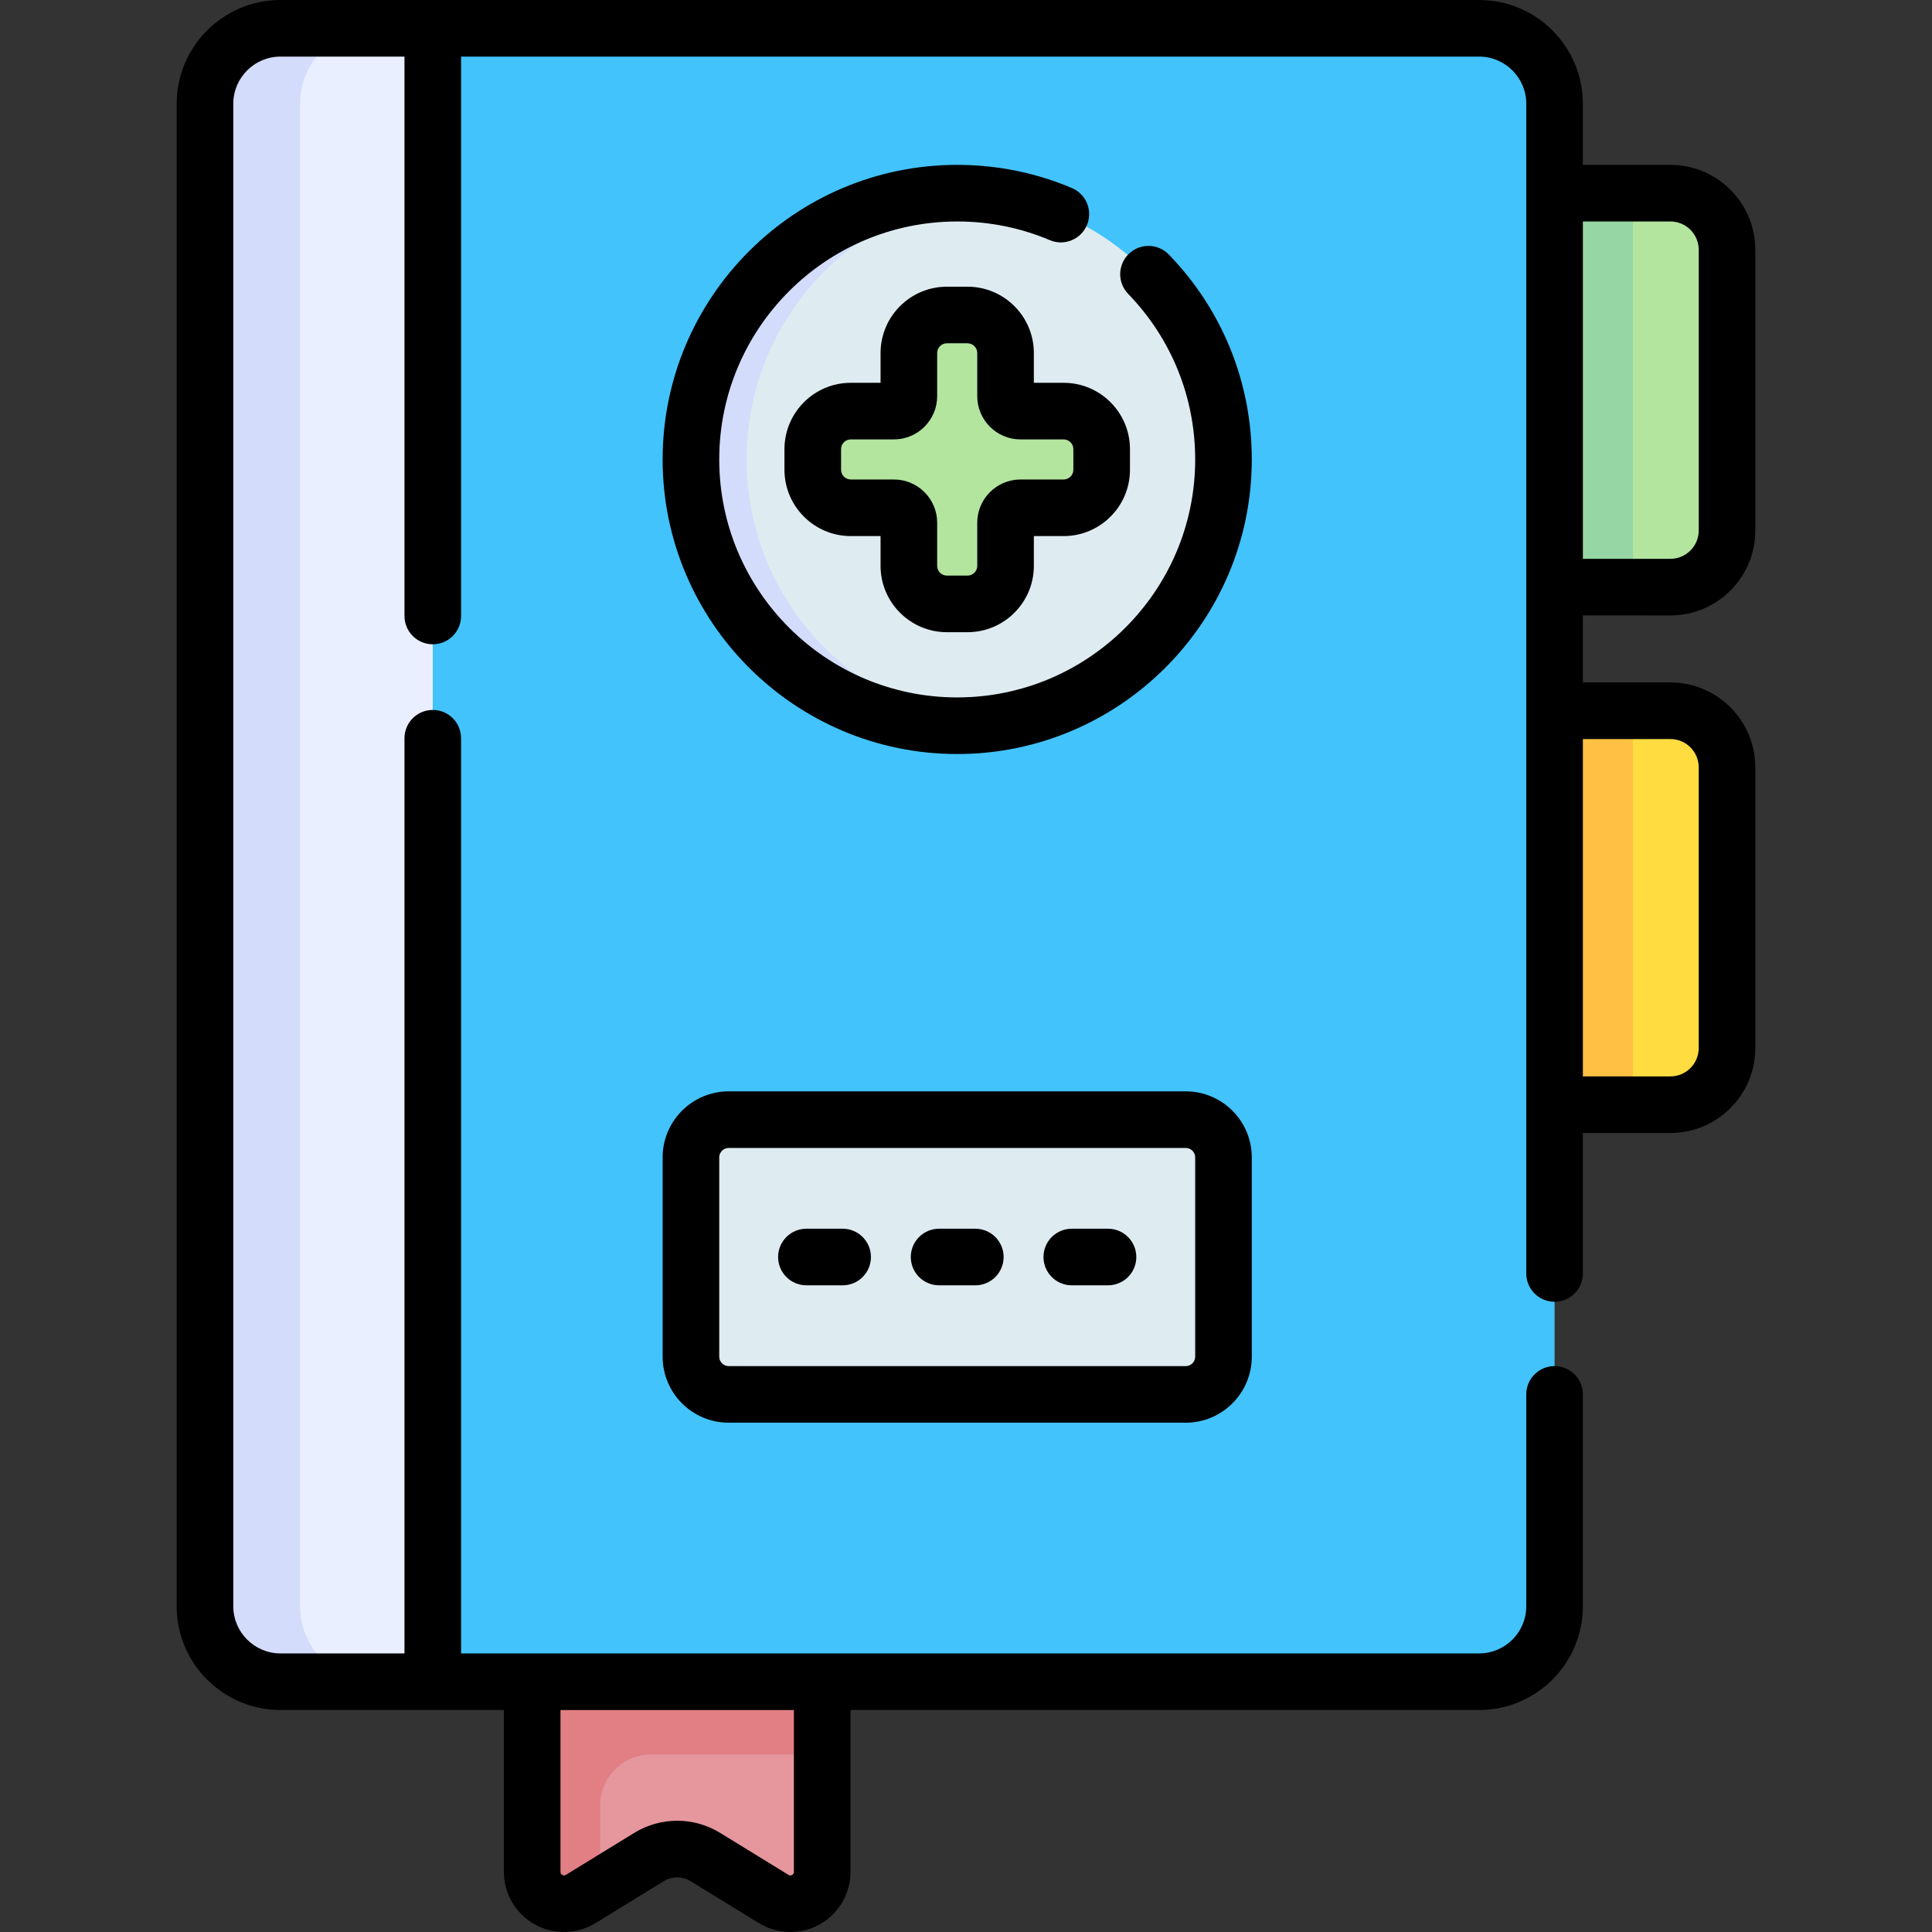 <svg id="Capa_1" enable-background="new 0 0 511.985 511.985" height="512" viewBox="0 0 511.985 511.985" width="512" xmlns="http://www.w3.org/2000/svg"><rect x="0" y="0" width="511.985" height="511.985" fill="#333333" stroke="none"/><g><g><g><path d="m442.664 292.751h-44.378v-104.4h44.378c8.284 0 15 6.716 15 15v74.4c0 8.285-6.716 15-15 15z" fill="#ffdd40"/></g><g><path d="m442.664 155.591h-44.378v-104.4h44.378c8.284 0 15 6.716 15 15v74.4c0 8.285-6.716 15-15 15z" fill="#b3e59f"/></g><g><path d="m398.286 51.191h34.467v104.4h-34.467z" fill="#95d6a4"/></g><g><path d="m398.286 188.351h34.467v104.4h-34.467z" fill="#ffc043"/></g><g><path d="m217.884 429.8v66.251c0 6.596-7.229 10.64-12.85 7.189l-18.083-11.103c-4.597-2.822-10.389-2.822-14.986 0l-18.083 11.103c-5.621 3.451-12.85-.593-12.85-7.189v-66.251z" fill="#e5979d"/></g><g><path d="m217.884 464.92v-35.12h-76.853v66.251c0 6.596 7.229 10.64 12.85 7.189l5.928-3.64c-.491-1.061-.778-2.253-.778-3.549v-17.574c0-7.487 6.07-13.557 13.557-13.557z" fill="#e17f85"/></g><g><path d="m391.966 445.663h-317.644c-11.046 0-20-8.954-20-20v-398.163c0-11.046 8.954-20 20-20h317.643c11.046 0 20 8.954 20 20v398.163c.001 11.045-8.954 20-19.999 20z" fill="#42c3fc"/></g><g><path d="m114.686 7.5h-40.364c-11.046 0-20 8.954-20 20v398.163c0 11.046 8.954 20 20 20h40.363v-438.163z" fill="#e9efff"/></g><g><path d="m79.522 425.662v-398.162c0-11.046 8.954-20 20-20h-25.2c-11.046 0-20 8.954-20 20v398.162c0 11.046 8.954 20 20 20h25.2c-11.046 0-20-8.954-20-20z" fill="#d3dcfb"/></g><g><circle cx="253.664" cy="121.755" fill="#deecf1" r="70.564"/></g><path d="m197.86 121.755c0-36.479 27.682-66.488 63.184-70.178-2.426-.252-4.887-.385-7.38-.385-38.971 0-70.564 31.592-70.564 70.564s31.592 70.564 70.564 70.564c2.493 0 4.954-.133 7.38-.385-35.502-3.692-63.184-33.701-63.184-70.18z" fill="#d3dcfb"/><g><path d="m281.864 108.944h-11.435c-2.184 0-3.954-1.77-3.954-3.954v-11.435c0-5.567-4.513-10.08-10.08-10.08h-5.463c-5.567 0-10.08 4.513-10.08 10.08v11.435c0 2.184-1.77 3.954-3.954 3.954h-11.435c-5.567 0-10.08 4.513-10.08 10.08v5.463c0 5.567 4.513 10.08 10.08 10.08h11.435c2.184 0 3.954 1.77 3.954 3.954v11.435c0 5.567 4.513 10.08 10.08 10.08h5.463c5.567 0 10.08-4.513 10.08-10.08v-11.435c0-2.184 1.77-3.954 3.954-3.954h11.435c5.567 0 10.08-4.513 10.08-10.08v-5.463c0-5.567-4.513-10.08-10.08-10.08z" fill="#b3e59f"/></g><g><path d="m314.228 369.517h-121.128c-5.523 0-10-4.477-10-10v-52.806c0-5.523 4.477-10 10-10h121.128c5.523 0 10 4.477 10 10v52.806c0 5.523-4.478 10-10 10z" fill="#deecf1"/></g></g><g><path d="m442.664 163.092c12.406 0 22.5-10.094 22.5-22.5v-74.4c0-12.406-10.094-22.5-22.5-22.5h-23.198v-16.192c0-15.163-12.337-27.5-27.5-27.5h-317.644c-15.163 0-27.5 12.337-27.5 27.5v398.162c0 15.163 12.337 27.5 27.5 27.5h59.209v42.889c0 5.764 3.125 11.093 8.155 13.907 5.03 2.816 11.206 2.689 16.12-.326l18.082-11.104c2.203-1.352 4.938-1.352 7.138 0l18.084 11.104c2.551 1.566 5.443 2.353 8.339 2.353 2.68 0 5.362-.674 7.78-2.026 5.03-2.814 8.155-8.144 8.155-13.907v-42.889h166.581c15.163 0 27.5-12.337 27.5-27.5v-56.145c0-4.143-3.357-7.5-7.5-7.5s-7.5 3.357-7.5 7.5v56.145c0 6.893-5.607 12.5-12.5 12.5h-269.779v-242.523c0-4.143-3.357-7.5-7.5-7.5s-7.5 3.357-7.5 7.5v242.522h-32.864c-6.893 0-12.5-5.607-12.5-12.5v-398.162c0-6.893 5.607-12.5 12.5-12.5h32.864v148.24c0 4.143 3.357 7.5 7.5 7.5s7.5-3.357 7.5-7.5v-148.24h269.779c6.893 0 12.5 5.607 12.5 12.5v309.98c0 4.143 3.357 7.5 7.5 7.5s7.5-3.357 7.5-7.5v-37.229h23.198c12.406 0 22.5-10.094 22.5-22.5v-74.399c0-12.406-10.094-22.5-22.5-22.5h-23.198v-17.76zm-232.28 332.959c0 .15 0 .549-.479.817-.479.267-.819.06-.946-.02l-18.084-11.104c-7.041-4.324-15.792-4.324-22.835 0l-18.082 11.104c-.128.078-.469.285-.947.02-.479-.269-.479-.667-.479-.817v-42.889h61.854v42.889zm232.28-437.36c4.136 0 7.5 3.364 7.5 7.5v74.4c0 4.136-3.364 7.5-7.5 7.5h-23.198v-89.4zm0 137.161c4.136 0 7.5 3.364 7.5 7.5v74.399c0 4.136-3.364 7.5-7.5 7.5h-23.198v-89.399z"/><path d="m250.932 167.535h5.463c9.693 0 17.58-7.887 17.58-17.58v-7.889h7.889c9.693 0 17.58-7.887 17.58-17.58v-5.463c0-9.693-7.887-17.579-17.58-17.579h-7.889v-7.89c0-9.693-7.887-17.579-17.58-17.579h-5.463c-9.693 0-17.58 7.886-17.58 17.579v7.89h-7.889c-9.693 0-17.579 7.886-17.579 17.579v5.463c0 9.693 7.886 17.58 17.579 17.58h7.889v7.889c0 9.693 7.887 17.58 17.58 17.58zm-25.469-40.469c-1.422 0-2.579-1.157-2.579-2.58v-5.463c0-1.422 1.157-2.579 2.579-2.579h11.435c6.315 0 11.454-5.139 11.454-11.454v-11.435c0-1.422 1.157-2.579 2.58-2.579h5.463c1.423 0 2.58 1.157 2.58 2.579v11.436c0 6.315 5.139 11.454 11.454 11.454h11.435c1.423 0 2.58 1.157 2.58 2.579v5.463c0 1.423-1.157 2.58-2.58 2.58h-11.435c-6.315 0-11.454 5.139-11.454 11.454v11.435c0 1.423-1.157 2.58-2.58 2.58h-5.463c-1.423 0-2.58-1.157-2.58-2.58v-11.435c0-6.315-5.139-11.454-11.454-11.454h-11.435z"/><path d="m309.739 67.445c-2.881-2.976-7.63-3.052-10.604-.169-2.976 2.882-3.051 7.63-.169 10.604 11.454 11.826 17.763 27.407 17.763 43.874 0 34.773-28.291 63.064-63.064 63.064s-63.065-28.29-63.065-63.063 28.29-63.063 63.063-63.063c8.517 0 16.774 1.666 24.546 4.952 3.812 1.614 8.215-.171 9.828-3.986 1.614-3.814-.171-8.215-3.986-9.828-9.629-4.073-19.854-6.138-30.388-6.138-43.044 0-78.063 35.02-78.063 78.063 0 43.045 35.02 78.064 78.063 78.064 43.045 0 78.064-35.02 78.064-78.064.001-20.384-7.809-39.671-21.988-54.31z"/><path d="m193.1 289.211c-9.649 0-17.5 7.851-17.5 17.5v52.807c0 9.649 7.851 17.5 17.5 17.5h121.128c9.649 0 17.5-7.851 17.5-17.5v-52.807c0-9.649-7.851-17.5-17.5-17.5zm123.628 17.5v52.807c0 1.379-1.121 2.5-2.5 2.5h-121.128c-1.379 0-2.5-1.121-2.5-2.5v-52.807c0-1.379 1.121-2.5 2.5-2.5h121.128c1.379 0 2.5 1.121 2.5 2.5z"/><path d="m223.301 325.614h-9.6c-4.143 0-7.5 3.357-7.5 7.5s3.357 7.5 7.5 7.5h9.6c4.143 0 7.5-3.357 7.5-7.5s-3.357-7.5-7.5-7.5z"/><path d="m258.463 325.614h-9.6c-4.143 0-7.5 3.357-7.5 7.5s3.357 7.5 7.5 7.5h9.6c4.143 0 7.5-3.357 7.5-7.5s-3.357-7.5-7.5-7.5z"/><path d="m293.626 325.614h-9.6c-4.143 0-7.5 3.357-7.5 7.5s3.357 7.5 7.5 7.5h9.6c4.143 0 7.5-3.357 7.5-7.5s-3.357-7.5-7.5-7.5z"/></g></g></svg>